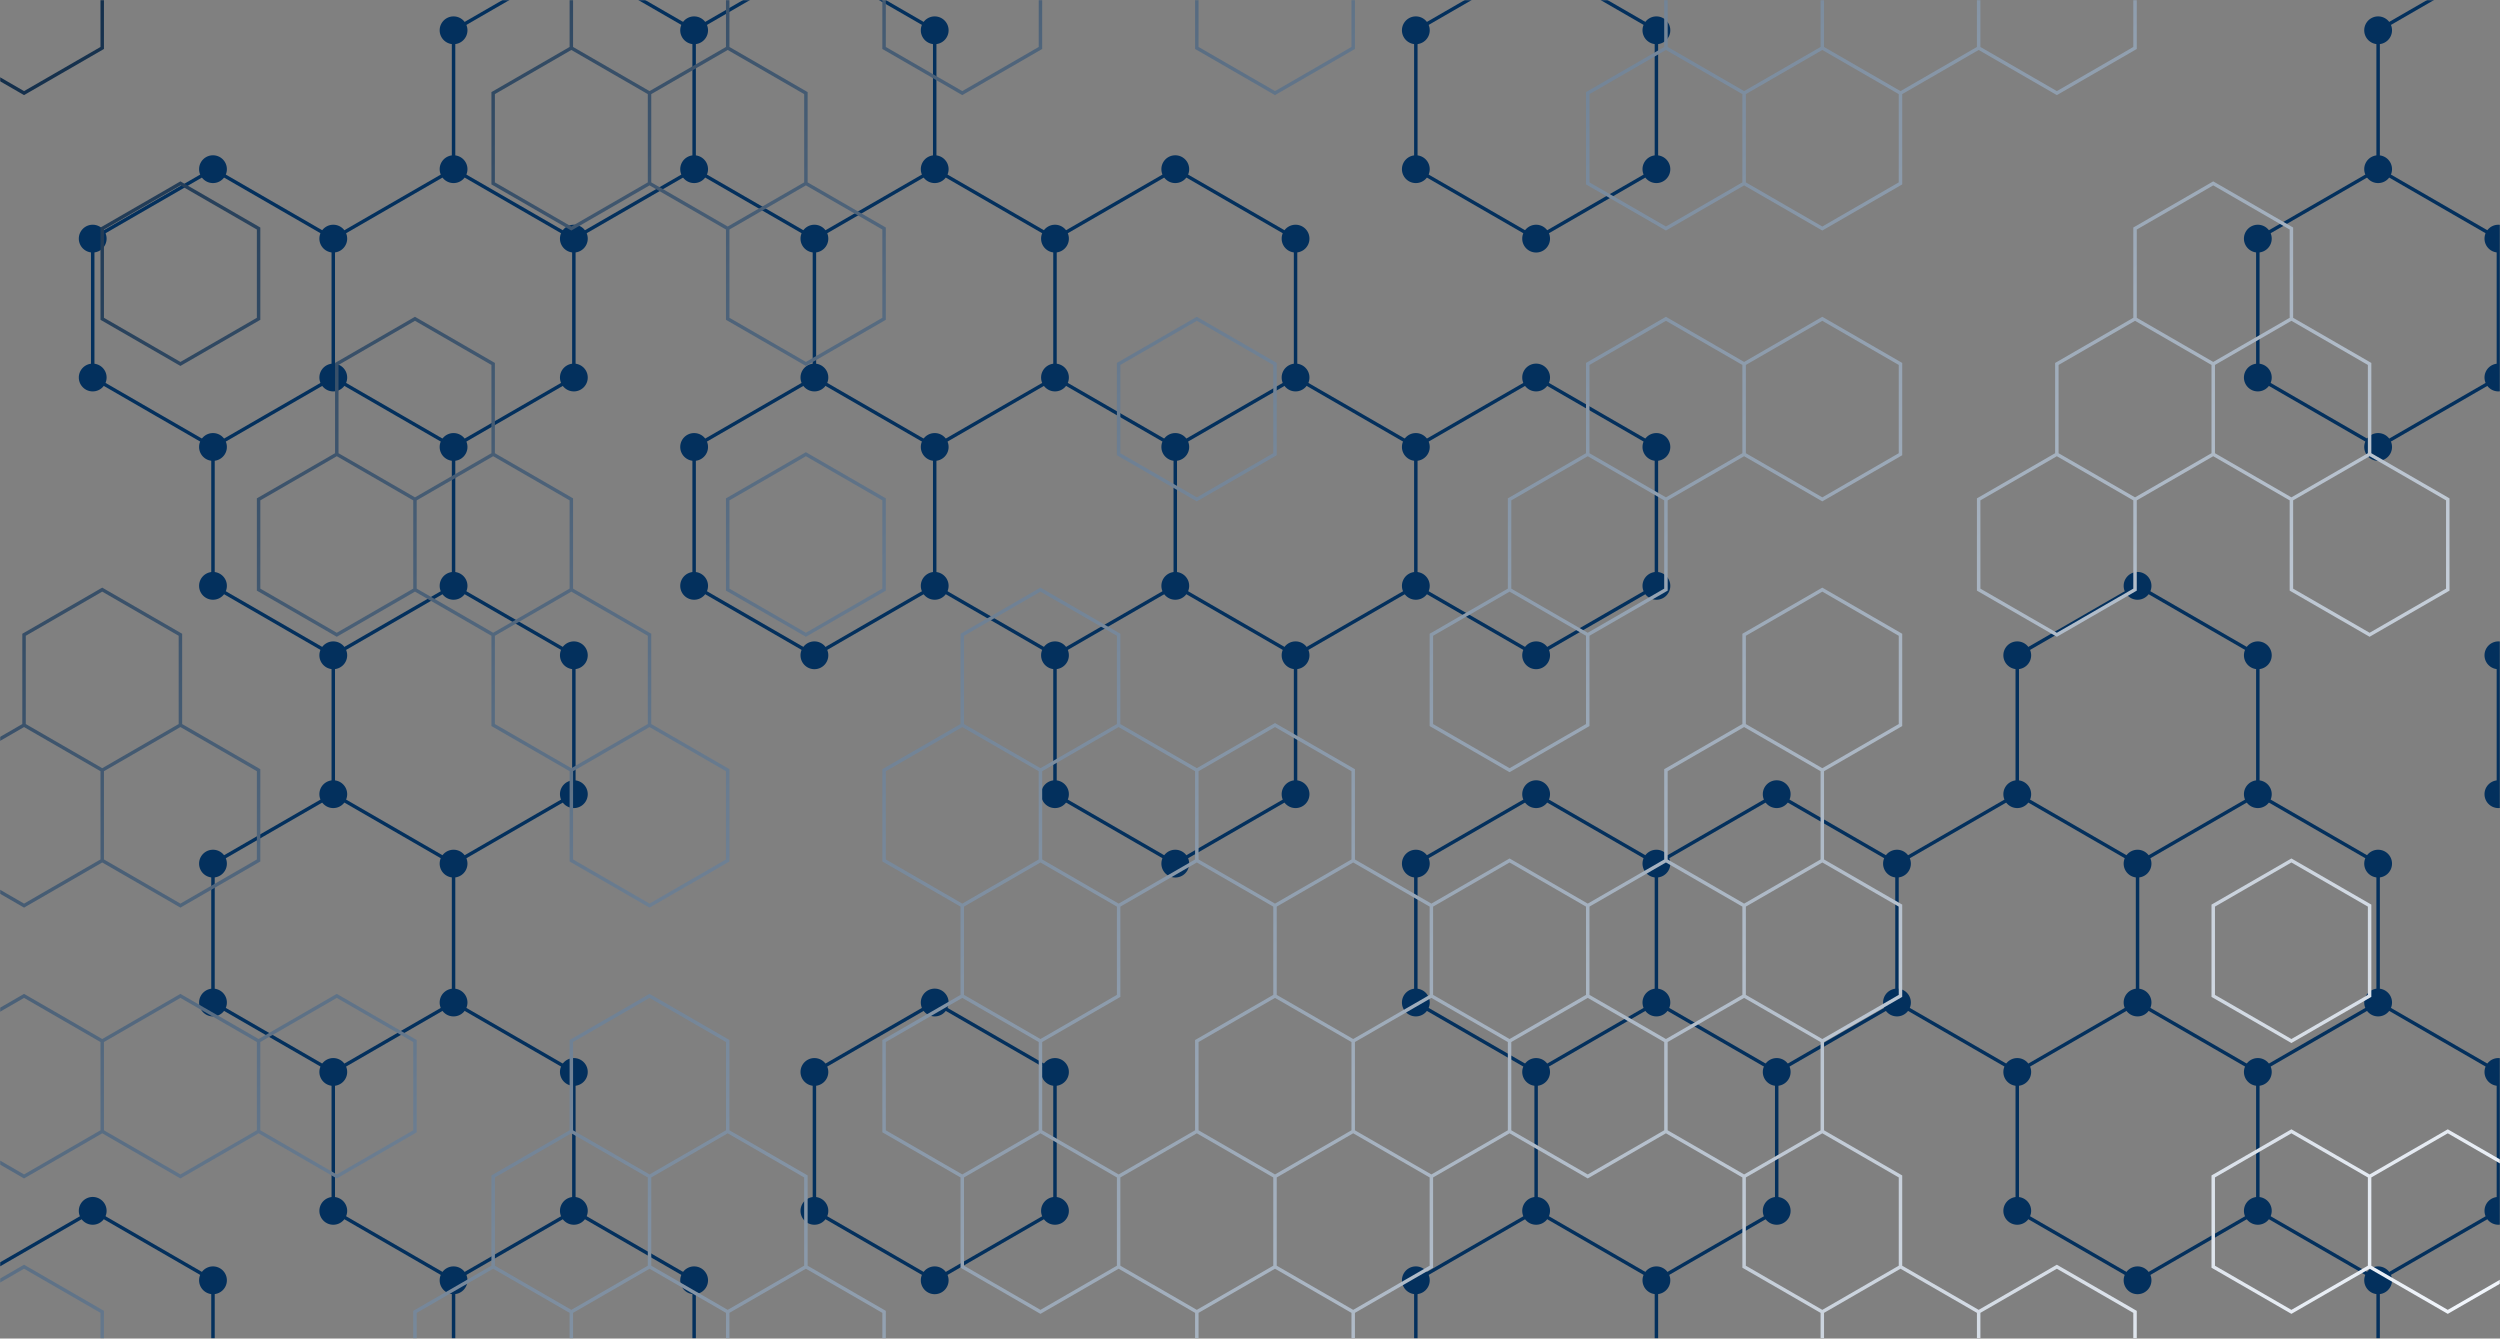 <svg xmlns="http://www.w3.org/2000/svg" version="1.1" xmlns:xlink="http://www.w3.org/1999/xlink" xmlns:svgjs="http://svgjs.dev/svgjs" width="1440" height="771" preserveAspectRatio="none" viewBox="0 0 1440 771"><rect x="0" y="0" width="1440" height="771" fill="#808080" stroke="none"/><g mask="url(&quot;#SvgjsMask1821&quot;)" fill="none"><path d="M122.68 97.45L191.97 137.45L191.97 217.45L122.68 257.45L53.4 217.45L53.4 137.45zM53.4 697.45L122.68 737.45L122.68 817.45L53.4 857.45L-15.88 817.45L-15.88 737.45zM261.25 97.45L330.54 137.45L330.54 217.45L261.25 257.45L191.97 217.45L191.97 137.45zM191.97 217.45L261.25 257.45L261.25 337.45L191.97 377.45L122.68 337.45L122.68 257.45zM261.25 337.45L330.54 377.45L330.54 457.45L261.25 497.45L191.97 457.45L191.97 377.45zM191.97 457.45L261.25 497.45L261.25 577.45L191.97 617.45L122.68 577.45L122.68 497.45zM261.25 577.45L330.54 617.45L330.54 697.45L261.25 737.45L191.97 697.45L191.97 617.45zM330.54 -22.55L399.82 17.45L399.82 97.45L330.54 137.45L261.25 97.45L261.25 17.45zM330.54 697.45L399.82 737.45L399.82 817.45L330.54 857.45L261.25 817.45L261.25 737.45zM469.1 -22.55L538.39 17.45L538.39 97.45L469.1 137.45L399.82 97.45L399.82 17.45zM538.39 97.45L607.67 137.45L607.67 217.45L538.39 257.45L469.1 217.45L469.1 137.45zM469.1 217.45L538.39 257.45L538.39 337.45L469.1 377.45L399.82 337.45L399.82 257.45zM538.39 577.45L607.67 617.45L607.67 697.45L538.39 737.45L469.1 697.45L469.1 617.45zM676.96 97.45L746.24 137.45L746.24 217.45L676.96 257.45L607.67 217.45L607.67 137.45zM607.67 217.45L676.96 257.45L676.96 337.45L607.67 377.45L538.39 337.45L538.39 257.45zM676.96 337.45L746.24 377.45L746.24 457.45L676.96 497.45L607.67 457.45L607.67 377.45zM746.24 217.45L815.52 257.45L815.52 337.45L746.24 377.45L676.96 337.45L676.96 257.45zM884.81 -22.55L954.09 17.45L954.09 97.45L884.81 137.45L815.52 97.45L815.52 17.45zM884.81 217.45L954.09 257.45L954.09 337.45L884.81 377.45L815.52 337.45L815.52 257.45zM884.81 457.45L954.09 497.45L954.09 577.45L884.81 617.45L815.52 577.45L815.52 497.45zM954.09 577.45L1023.38 617.45L1023.38 697.45L954.09 737.45L884.81 697.45L884.81 617.45zM884.81 697.45L954.09 737.45L954.09 817.45L884.81 857.45L815.52 817.45L815.52 737.45zM1023.38 457.45L1092.66 497.45L1092.66 577.45L1023.38 617.45L954.09 577.45L954.09 497.45zM1231.23 337.45L1300.51 377.45L1300.51 457.45L1231.23 497.45L1161.94 457.45L1161.94 377.45zM1161.94 457.45L1231.23 497.45L1231.23 577.45L1161.94 617.45L1092.66 577.45L1092.66 497.45zM1231.23 577.45L1300.51 617.45L1300.51 697.45L1231.23 737.45L1161.94 697.45L1161.94 617.45zM1369.8 97.45L1439.08 137.45L1439.08 217.45L1369.8 257.45L1300.51 217.45L1300.51 137.45zM1300.51 457.45L1369.8 497.45L1369.8 577.45L1300.51 617.45L1231.23 577.45L1231.23 497.45zM1369.8 577.45L1439.08 617.45L1439.08 697.45L1369.8 737.45L1300.51 697.45L1300.51 617.45zM1439.08 -22.55L1508.36 17.45L1508.36 97.45L1439.08 137.45L1369.8 97.45L1369.8 17.45zM1508.36 337.45L1577.65 377.45L1577.65 457.45L1508.36 497.45L1439.08 457.45L1439.08 377.45zM1439.08 697.45L1508.36 737.45L1508.36 817.45L1439.08 857.45L1369.8 817.45L1369.8 737.45z" stroke="#03305d" stroke-width="2"></path><path d="M114.68 97.45 a8 8 0 1 0 16 0 a8 8 0 1 0 -16 0zM183.97 137.45 a8 8 0 1 0 16 0 a8 8 0 1 0 -16 0zM183.97 217.45 a8 8 0 1 0 16 0 a8 8 0 1 0 -16 0zM114.68 257.45 a8 8 0 1 0 16 0 a8 8 0 1 0 -16 0zM45.4 217.45 a8 8 0 1 0 16 0 a8 8 0 1 0 -16 0zM45.4 137.45 a8 8 0 1 0 16 0 a8 8 0 1 0 -16 0zM45.4 697.45 a8 8 0 1 0 16 0 a8 8 0 1 0 -16 0zM114.68 737.45 a8 8 0 1 0 16 0 a8 8 0 1 0 -16 0zM114.68 817.45 a8 8 0 1 0 16 0 a8 8 0 1 0 -16 0zM45.4 857.45 a8 8 0 1 0 16 0 a8 8 0 1 0 -16 0zM-23.88 817.45 a8 8 0 1 0 16 0 a8 8 0 1 0 -16 0zM-23.88 737.45 a8 8 0 1 0 16 0 a8 8 0 1 0 -16 0zM253.25 97.45 a8 8 0 1 0 16 0 a8 8 0 1 0 -16 0zM322.54 137.45 a8 8 0 1 0 16 0 a8 8 0 1 0 -16 0zM322.54 217.45 a8 8 0 1 0 16 0 a8 8 0 1 0 -16 0zM253.25 257.45 a8 8 0 1 0 16 0 a8 8 0 1 0 -16 0zM253.25 337.45 a8 8 0 1 0 16 0 a8 8 0 1 0 -16 0zM183.97 377.45 a8 8 0 1 0 16 0 a8 8 0 1 0 -16 0zM114.68 337.45 a8 8 0 1 0 16 0 a8 8 0 1 0 -16 0zM322.54 377.45 a8 8 0 1 0 16 0 a8 8 0 1 0 -16 0zM322.54 457.45 a8 8 0 1 0 16 0 a8 8 0 1 0 -16 0zM253.25 497.45 a8 8 0 1 0 16 0 a8 8 0 1 0 -16 0zM183.97 457.45 a8 8 0 1 0 16 0 a8 8 0 1 0 -16 0zM253.25 577.45 a8 8 0 1 0 16 0 a8 8 0 1 0 -16 0zM183.97 617.45 a8 8 0 1 0 16 0 a8 8 0 1 0 -16 0zM114.68 577.45 a8 8 0 1 0 16 0 a8 8 0 1 0 -16 0zM114.68 497.45 a8 8 0 1 0 16 0 a8 8 0 1 0 -16 0zM322.54 617.45 a8 8 0 1 0 16 0 a8 8 0 1 0 -16 0zM322.54 697.45 a8 8 0 1 0 16 0 a8 8 0 1 0 -16 0zM253.25 737.45 a8 8 0 1 0 16 0 a8 8 0 1 0 -16 0zM183.97 697.45 a8 8 0 1 0 16 0 a8 8 0 1 0 -16 0zM322.54 -22.55 a8 8 0 1 0 16 0 a8 8 0 1 0 -16 0zM391.82 17.45 a8 8 0 1 0 16 0 a8 8 0 1 0 -16 0zM391.82 97.45 a8 8 0 1 0 16 0 a8 8 0 1 0 -16 0zM253.25 17.45 a8 8 0 1 0 16 0 a8 8 0 1 0 -16 0zM391.82 737.45 a8 8 0 1 0 16 0 a8 8 0 1 0 -16 0zM391.82 817.45 a8 8 0 1 0 16 0 a8 8 0 1 0 -16 0zM322.54 857.45 a8 8 0 1 0 16 0 a8 8 0 1 0 -16 0zM253.25 817.45 a8 8 0 1 0 16 0 a8 8 0 1 0 -16 0zM461.1 -22.55 a8 8 0 1 0 16 0 a8 8 0 1 0 -16 0zM530.39 17.45 a8 8 0 1 0 16 0 a8 8 0 1 0 -16 0zM530.39 97.45 a8 8 0 1 0 16 0 a8 8 0 1 0 -16 0zM461.1 137.45 a8 8 0 1 0 16 0 a8 8 0 1 0 -16 0zM599.67 137.45 a8 8 0 1 0 16 0 a8 8 0 1 0 -16 0zM599.67 217.45 a8 8 0 1 0 16 0 a8 8 0 1 0 -16 0zM530.39 257.45 a8 8 0 1 0 16 0 a8 8 0 1 0 -16 0zM461.1 217.45 a8 8 0 1 0 16 0 a8 8 0 1 0 -16 0zM530.39 337.45 a8 8 0 1 0 16 0 a8 8 0 1 0 -16 0zM461.1 377.45 a8 8 0 1 0 16 0 a8 8 0 1 0 -16 0zM391.82 337.45 a8 8 0 1 0 16 0 a8 8 0 1 0 -16 0zM391.82 257.45 a8 8 0 1 0 16 0 a8 8 0 1 0 -16 0zM530.39 577.45 a8 8 0 1 0 16 0 a8 8 0 1 0 -16 0zM599.67 617.45 a8 8 0 1 0 16 0 a8 8 0 1 0 -16 0zM599.67 697.45 a8 8 0 1 0 16 0 a8 8 0 1 0 -16 0zM530.39 737.45 a8 8 0 1 0 16 0 a8 8 0 1 0 -16 0zM461.1 697.45 a8 8 0 1 0 16 0 a8 8 0 1 0 -16 0zM461.1 617.45 a8 8 0 1 0 16 0 a8 8 0 1 0 -16 0zM668.96 97.45 a8 8 0 1 0 16 0 a8 8 0 1 0 -16 0zM738.24 137.45 a8 8 0 1 0 16 0 a8 8 0 1 0 -16 0zM738.24 217.45 a8 8 0 1 0 16 0 a8 8 0 1 0 -16 0zM668.96 257.45 a8 8 0 1 0 16 0 a8 8 0 1 0 -16 0zM668.96 337.45 a8 8 0 1 0 16 0 a8 8 0 1 0 -16 0zM599.67 377.45 a8 8 0 1 0 16 0 a8 8 0 1 0 -16 0zM738.24 377.45 a8 8 0 1 0 16 0 a8 8 0 1 0 -16 0zM738.24 457.45 a8 8 0 1 0 16 0 a8 8 0 1 0 -16 0zM668.96 497.45 a8 8 0 1 0 16 0 a8 8 0 1 0 -16 0zM599.67 457.45 a8 8 0 1 0 16 0 a8 8 0 1 0 -16 0zM807.52 257.45 a8 8 0 1 0 16 0 a8 8 0 1 0 -16 0zM807.52 337.45 a8 8 0 1 0 16 0 a8 8 0 1 0 -16 0zM876.81 -22.55 a8 8 0 1 0 16 0 a8 8 0 1 0 -16 0zM946.09 17.45 a8 8 0 1 0 16 0 a8 8 0 1 0 -16 0zM946.09 97.45 a8 8 0 1 0 16 0 a8 8 0 1 0 -16 0zM876.81 137.45 a8 8 0 1 0 16 0 a8 8 0 1 0 -16 0zM807.52 97.45 a8 8 0 1 0 16 0 a8 8 0 1 0 -16 0zM807.52 17.45 a8 8 0 1 0 16 0 a8 8 0 1 0 -16 0zM876.81 217.45 a8 8 0 1 0 16 0 a8 8 0 1 0 -16 0zM946.09 257.45 a8 8 0 1 0 16 0 a8 8 0 1 0 -16 0zM946.09 337.45 a8 8 0 1 0 16 0 a8 8 0 1 0 -16 0zM876.81 377.45 a8 8 0 1 0 16 0 a8 8 0 1 0 -16 0zM876.81 457.45 a8 8 0 1 0 16 0 a8 8 0 1 0 -16 0zM946.09 497.45 a8 8 0 1 0 16 0 a8 8 0 1 0 -16 0zM946.09 577.45 a8 8 0 1 0 16 0 a8 8 0 1 0 -16 0zM876.81 617.45 a8 8 0 1 0 16 0 a8 8 0 1 0 -16 0zM807.52 577.45 a8 8 0 1 0 16 0 a8 8 0 1 0 -16 0zM807.52 497.45 a8 8 0 1 0 16 0 a8 8 0 1 0 -16 0zM1015.38 617.45 a8 8 0 1 0 16 0 a8 8 0 1 0 -16 0zM1015.38 697.45 a8 8 0 1 0 16 0 a8 8 0 1 0 -16 0zM946.09 737.45 a8 8 0 1 0 16 0 a8 8 0 1 0 -16 0zM876.81 697.45 a8 8 0 1 0 16 0 a8 8 0 1 0 -16 0zM946.09 817.45 a8 8 0 1 0 16 0 a8 8 0 1 0 -16 0zM876.81 857.45 a8 8 0 1 0 16 0 a8 8 0 1 0 -16 0zM807.52 817.45 a8 8 0 1 0 16 0 a8 8 0 1 0 -16 0zM807.52 737.45 a8 8 0 1 0 16 0 a8 8 0 1 0 -16 0zM1015.38 457.45 a8 8 0 1 0 16 0 a8 8 0 1 0 -16 0zM1084.66 497.45 a8 8 0 1 0 16 0 a8 8 0 1 0 -16 0zM1084.66 577.45 a8 8 0 1 0 16 0 a8 8 0 1 0 -16 0zM1223.23 337.45 a8 8 0 1 0 16 0 a8 8 0 1 0 -16 0zM1292.51 377.45 a8 8 0 1 0 16 0 a8 8 0 1 0 -16 0zM1292.51 457.45 a8 8 0 1 0 16 0 a8 8 0 1 0 -16 0zM1223.23 497.45 a8 8 0 1 0 16 0 a8 8 0 1 0 -16 0zM1153.94 457.45 a8 8 0 1 0 16 0 a8 8 0 1 0 -16 0zM1153.94 377.45 a8 8 0 1 0 16 0 a8 8 0 1 0 -16 0zM1223.23 577.45 a8 8 0 1 0 16 0 a8 8 0 1 0 -16 0zM1153.94 617.45 a8 8 0 1 0 16 0 a8 8 0 1 0 -16 0zM1292.51 617.45 a8 8 0 1 0 16 0 a8 8 0 1 0 -16 0zM1292.51 697.45 a8 8 0 1 0 16 0 a8 8 0 1 0 -16 0zM1223.23 737.45 a8 8 0 1 0 16 0 a8 8 0 1 0 -16 0zM1153.94 697.45 a8 8 0 1 0 16 0 a8 8 0 1 0 -16 0zM1361.8 97.45 a8 8 0 1 0 16 0 a8 8 0 1 0 -16 0zM1431.08 137.45 a8 8 0 1 0 16 0 a8 8 0 1 0 -16 0zM1431.08 217.45 a8 8 0 1 0 16 0 a8 8 0 1 0 -16 0zM1361.8 257.45 a8 8 0 1 0 16 0 a8 8 0 1 0 -16 0zM1292.51 217.45 a8 8 0 1 0 16 0 a8 8 0 1 0 -16 0zM1292.51 137.45 a8 8 0 1 0 16 0 a8 8 0 1 0 -16 0zM1361.8 497.45 a8 8 0 1 0 16 0 a8 8 0 1 0 -16 0zM1361.8 577.45 a8 8 0 1 0 16 0 a8 8 0 1 0 -16 0zM1431.08 617.45 a8 8 0 1 0 16 0 a8 8 0 1 0 -16 0zM1431.08 697.45 a8 8 0 1 0 16 0 a8 8 0 1 0 -16 0zM1361.8 737.45 a8 8 0 1 0 16 0 a8 8 0 1 0 -16 0zM1431.08 -22.55 a8 8 0 1 0 16 0 a8 8 0 1 0 -16 0zM1500.36 17.45 a8 8 0 1 0 16 0 a8 8 0 1 0 -16 0zM1500.36 97.45 a8 8 0 1 0 16 0 a8 8 0 1 0 -16 0zM1361.8 17.45 a8 8 0 1 0 16 0 a8 8 0 1 0 -16 0zM1500.36 337.45 a8 8 0 1 0 16 0 a8 8 0 1 0 -16 0zM1569.65 377.45 a8 8 0 1 0 16 0 a8 8 0 1 0 -16 0zM1569.65 457.45 a8 8 0 1 0 16 0 a8 8 0 1 0 -16 0zM1500.36 497.45 a8 8 0 1 0 16 0 a8 8 0 1 0 -16 0zM1431.08 457.45 a8 8 0 1 0 16 0 a8 8 0 1 0 -16 0zM1431.08 377.45 a8 8 0 1 0 16 0 a8 8 0 1 0 -16 0zM1500.36 737.45 a8 8 0 1 0 16 0 a8 8 0 1 0 -16 0zM1500.36 817.45 a8 8 0 1 0 16 0 a8 8 0 1 0 -16 0zM1431.08 857.45 a8 8 0 1 0 16 0 a8 8 0 1 0 -16 0zM1361.8 817.45 a8 8 0 1 0 16 0 a8 8 0 1 0 -16 0z" fill="#03305d"></path><path d="M13.85 -50.37L58.88 -24.37L58.88 27.63L13.85 53.63L-31.18 27.63L-31.18 -24.37zM58.88 339.63L103.92 365.63L103.92 417.63L58.88 443.63L13.85 417.63L13.85 365.63zM13.85 417.63L58.88 443.63L58.88 495.63L13.85 521.63L-31.18 495.63L-31.18 443.63zM13.85 573.63L58.88 599.63L58.88 651.63L13.85 677.63L-31.18 651.63L-31.18 599.63zM13.85 729.63L58.88 755.63L58.88 807.63L13.85 833.63L-31.18 807.63L-31.18 755.63zM103.92 105.63L148.95 131.63L148.95 183.63L103.92 209.63L58.88 183.63L58.88 131.63zM103.92 417.63L148.95 443.63L148.95 495.63L103.92 521.63L58.88 495.63L58.88 443.63zM103.92 573.63L148.95 599.63L148.95 651.63L103.92 677.63L58.88 651.63L58.88 599.63zM239.02 183.63L284.06 209.63L284.06 261.63L239.02 287.63L193.99 261.63L193.99 209.63zM193.99 261.63L239.02 287.63L239.02 339.63L193.99 365.63L148.95 339.63L148.95 287.63zM193.99 573.63L239.02 599.63L239.02 651.63L193.99 677.63L148.95 651.63L148.95 599.63zM329.09 27.63L374.13 53.63L374.13 105.63L329.09 131.63L284.06 105.63L284.06 53.63zM284.06 261.63L329.09 287.63L329.09 339.63L284.06 365.63L239.02 339.63L239.02 287.63zM329.09 339.63L374.13 365.63L374.13 417.63L329.09 443.63L284.06 417.63L284.06 365.63zM329.09 651.63L374.13 677.63L374.13 729.63L329.09 755.63L284.06 729.63L284.06 677.63zM284.06 729.63L329.09 755.63L329.09 807.63L284.06 833.63L239.02 807.63L239.02 755.63zM374.13 -50.37L419.16 -24.37L419.16 27.63L374.13 53.63L329.09 27.63L329.09 -24.37zM419.16 27.63L464.2 53.63L464.2 105.63L419.16 131.63L374.13 105.63L374.13 53.63zM374.13 417.63L419.16 443.63L419.16 495.63L374.13 521.63L329.09 495.63L329.09 443.63zM374.13 573.63L419.16 599.63L419.16 651.63L374.13 677.63L329.09 651.63L329.09 599.63zM419.16 651.63L464.2 677.63L464.2 729.63L419.16 755.63L374.13 729.63L374.13 677.63zM464.2 105.63L509.23 131.63L509.23 183.63L464.2 209.63L419.16 183.63L419.16 131.63zM464.2 261.63L509.23 287.63L509.23 339.63L464.2 365.63L419.16 339.63L419.16 287.63zM464.2 729.63L509.23 755.63L509.23 807.63L464.2 833.63L419.16 807.63L419.16 755.63zM554.27 -50.37L599.3 -24.37L599.3 27.63L554.27 53.63L509.23 27.63L509.23 -24.37zM599.3 339.63L644.33 365.63L644.33 417.63L599.3 443.63L554.27 417.63L554.27 365.63zM554.27 417.63L599.3 443.63L599.3 495.63L554.27 521.63L509.23 495.63L509.23 443.63zM599.3 495.63L644.33 521.63L644.33 573.63L599.3 599.63L554.27 573.63L554.27 521.63zM554.27 573.63L599.3 599.63L599.3 651.63L554.27 677.63L509.23 651.63L509.23 599.63zM599.3 651.63L644.33 677.63L644.33 729.63L599.3 755.63L554.27 729.63L554.27 677.63zM689.37 183.63L734.4 209.63L734.4 261.63L689.37 287.63L644.33 261.63L644.33 209.63zM644.33 417.63L689.37 443.63L689.37 495.63L644.33 521.63L599.3 495.63L599.3 443.63zM689.37 651.63L734.4 677.63L734.4 729.63L689.37 755.63L644.33 729.63L644.33 677.63zM734.4 -50.37L779.44 -24.37L779.44 27.63L734.4 53.63L689.37 27.63L689.37 -24.37zM734.4 417.63L779.44 443.63L779.44 495.63L734.4 521.63L689.37 495.63L689.37 443.63zM779.44 495.63L824.47 521.63L824.47 573.63L779.44 599.63L734.4 573.63L734.4 521.63zM734.4 573.63L779.44 599.63L779.44 651.63L734.4 677.63L689.37 651.63L689.37 599.63zM779.44 651.63L824.47 677.63L824.47 729.63L779.44 755.63L734.4 729.63L734.4 677.63zM734.4 729.63L779.44 755.63L779.44 807.63L734.4 833.63L689.37 807.63L689.37 755.63zM869.51 339.63L914.54 365.63L914.54 417.63L869.51 443.63L824.47 417.63L824.47 365.63zM869.51 495.63L914.54 521.63L914.54 573.63L869.51 599.63L824.47 573.63L824.47 521.63zM824.47 573.63L869.51 599.63L869.51 651.63L824.47 677.63L779.44 651.63L779.44 599.63zM959.58 27.63L1004.61 53.63L1004.61 105.63L959.58 131.63L914.54 105.63L914.54 53.63zM959.58 183.63L1004.61 209.63L1004.61 261.63L959.58 287.63L914.54 261.63L914.54 209.63zM914.54 261.63L959.58 287.63L959.58 339.63L914.54 365.63L869.51 339.63L869.51 287.63zM959.58 495.63L1004.61 521.63L1004.61 573.63L959.58 599.63L914.54 573.63L914.54 521.63zM914.54 573.63L959.58 599.63L959.58 651.63L914.54 677.63L869.51 651.63L869.51 599.63zM1004.61 -50.37L1049.65 -24.37L1049.65 27.63L1004.61 53.63L959.58 27.63L959.58 -24.37zM1049.65 27.63L1094.68 53.63L1094.68 105.63L1049.65 131.63L1004.61 105.63L1004.61 53.63zM1049.65 183.63L1094.68 209.63L1094.68 261.63L1049.65 287.63L1004.61 261.63L1004.61 209.63zM1049.65 339.63L1094.68 365.63L1094.68 417.63L1049.65 443.63L1004.61 417.63L1004.61 365.63zM1004.61 417.63L1049.65 443.63L1049.65 495.63L1004.61 521.63L959.58 495.63L959.58 443.63zM1049.65 495.63L1094.68 521.63L1094.68 573.63L1049.65 599.63L1004.61 573.63L1004.61 521.63zM1004.61 573.63L1049.65 599.63L1049.65 651.63L1004.61 677.63L959.58 651.63L959.58 599.63zM1049.65 651.63L1094.68 677.63L1094.68 729.63L1049.65 755.63L1004.61 729.63L1004.61 677.63zM1094.68 -50.37L1139.71 -24.37L1139.71 27.63L1094.68 53.63L1049.65 27.63L1049.65 -24.37zM1094.68 729.63L1139.71 755.63L1139.71 807.63L1094.68 833.63L1049.65 807.63L1049.65 755.63zM1184.75 -50.37L1229.78 -24.37L1229.78 27.63L1184.75 53.63L1139.71 27.63L1139.71 -24.37zM1229.78 183.63L1274.82 209.63L1274.82 261.63L1229.78 287.63L1184.75 261.63L1184.75 209.63zM1184.75 261.63L1229.78 287.63L1229.78 339.63L1184.75 365.63L1139.71 339.63L1139.71 287.63zM1184.75 729.63L1229.78 755.63L1229.78 807.63L1184.75 833.63L1139.71 807.63L1139.71 755.63zM1274.82 105.63L1319.85 131.63L1319.85 183.63L1274.82 209.63L1229.78 183.63L1229.78 131.63zM1319.85 183.63L1364.89 209.63L1364.89 261.63L1319.85 287.63L1274.82 261.63L1274.82 209.63zM1319.85 495.63L1364.89 521.63L1364.89 573.63L1319.85 599.63L1274.82 573.63L1274.82 521.63zM1319.85 651.63L1364.89 677.63L1364.89 729.63L1319.85 755.63L1274.82 729.63L1274.82 677.63zM1364.89 261.63L1409.92 287.63L1409.92 339.63L1364.89 365.63L1319.85 339.63L1319.85 287.63zM1409.92 651.63L1454.96 677.63L1454.96 729.63L1409.92 755.63L1364.89 729.63L1364.89 677.63z" stroke="url(&quot;#SvgjsLinearGradient1822&quot;)" stroke-width="2"></path></g><defs><mask id="SvgjsMask1821"><rect width="1440" height="771" fill="#ffffff"></rect></mask><linearGradient x1="167.184" y1="-167.23" x2="1272.816" y2="938.23" gradientUnits="userSpaceOnUse" id="SvgjsLinearGradient1822"><stop stop-color="#0e2a47" offset="0"></stop><stop stop-color="rgba(245, 249, 255, 1)" offset="1"></stop></linearGradient></defs></svg>